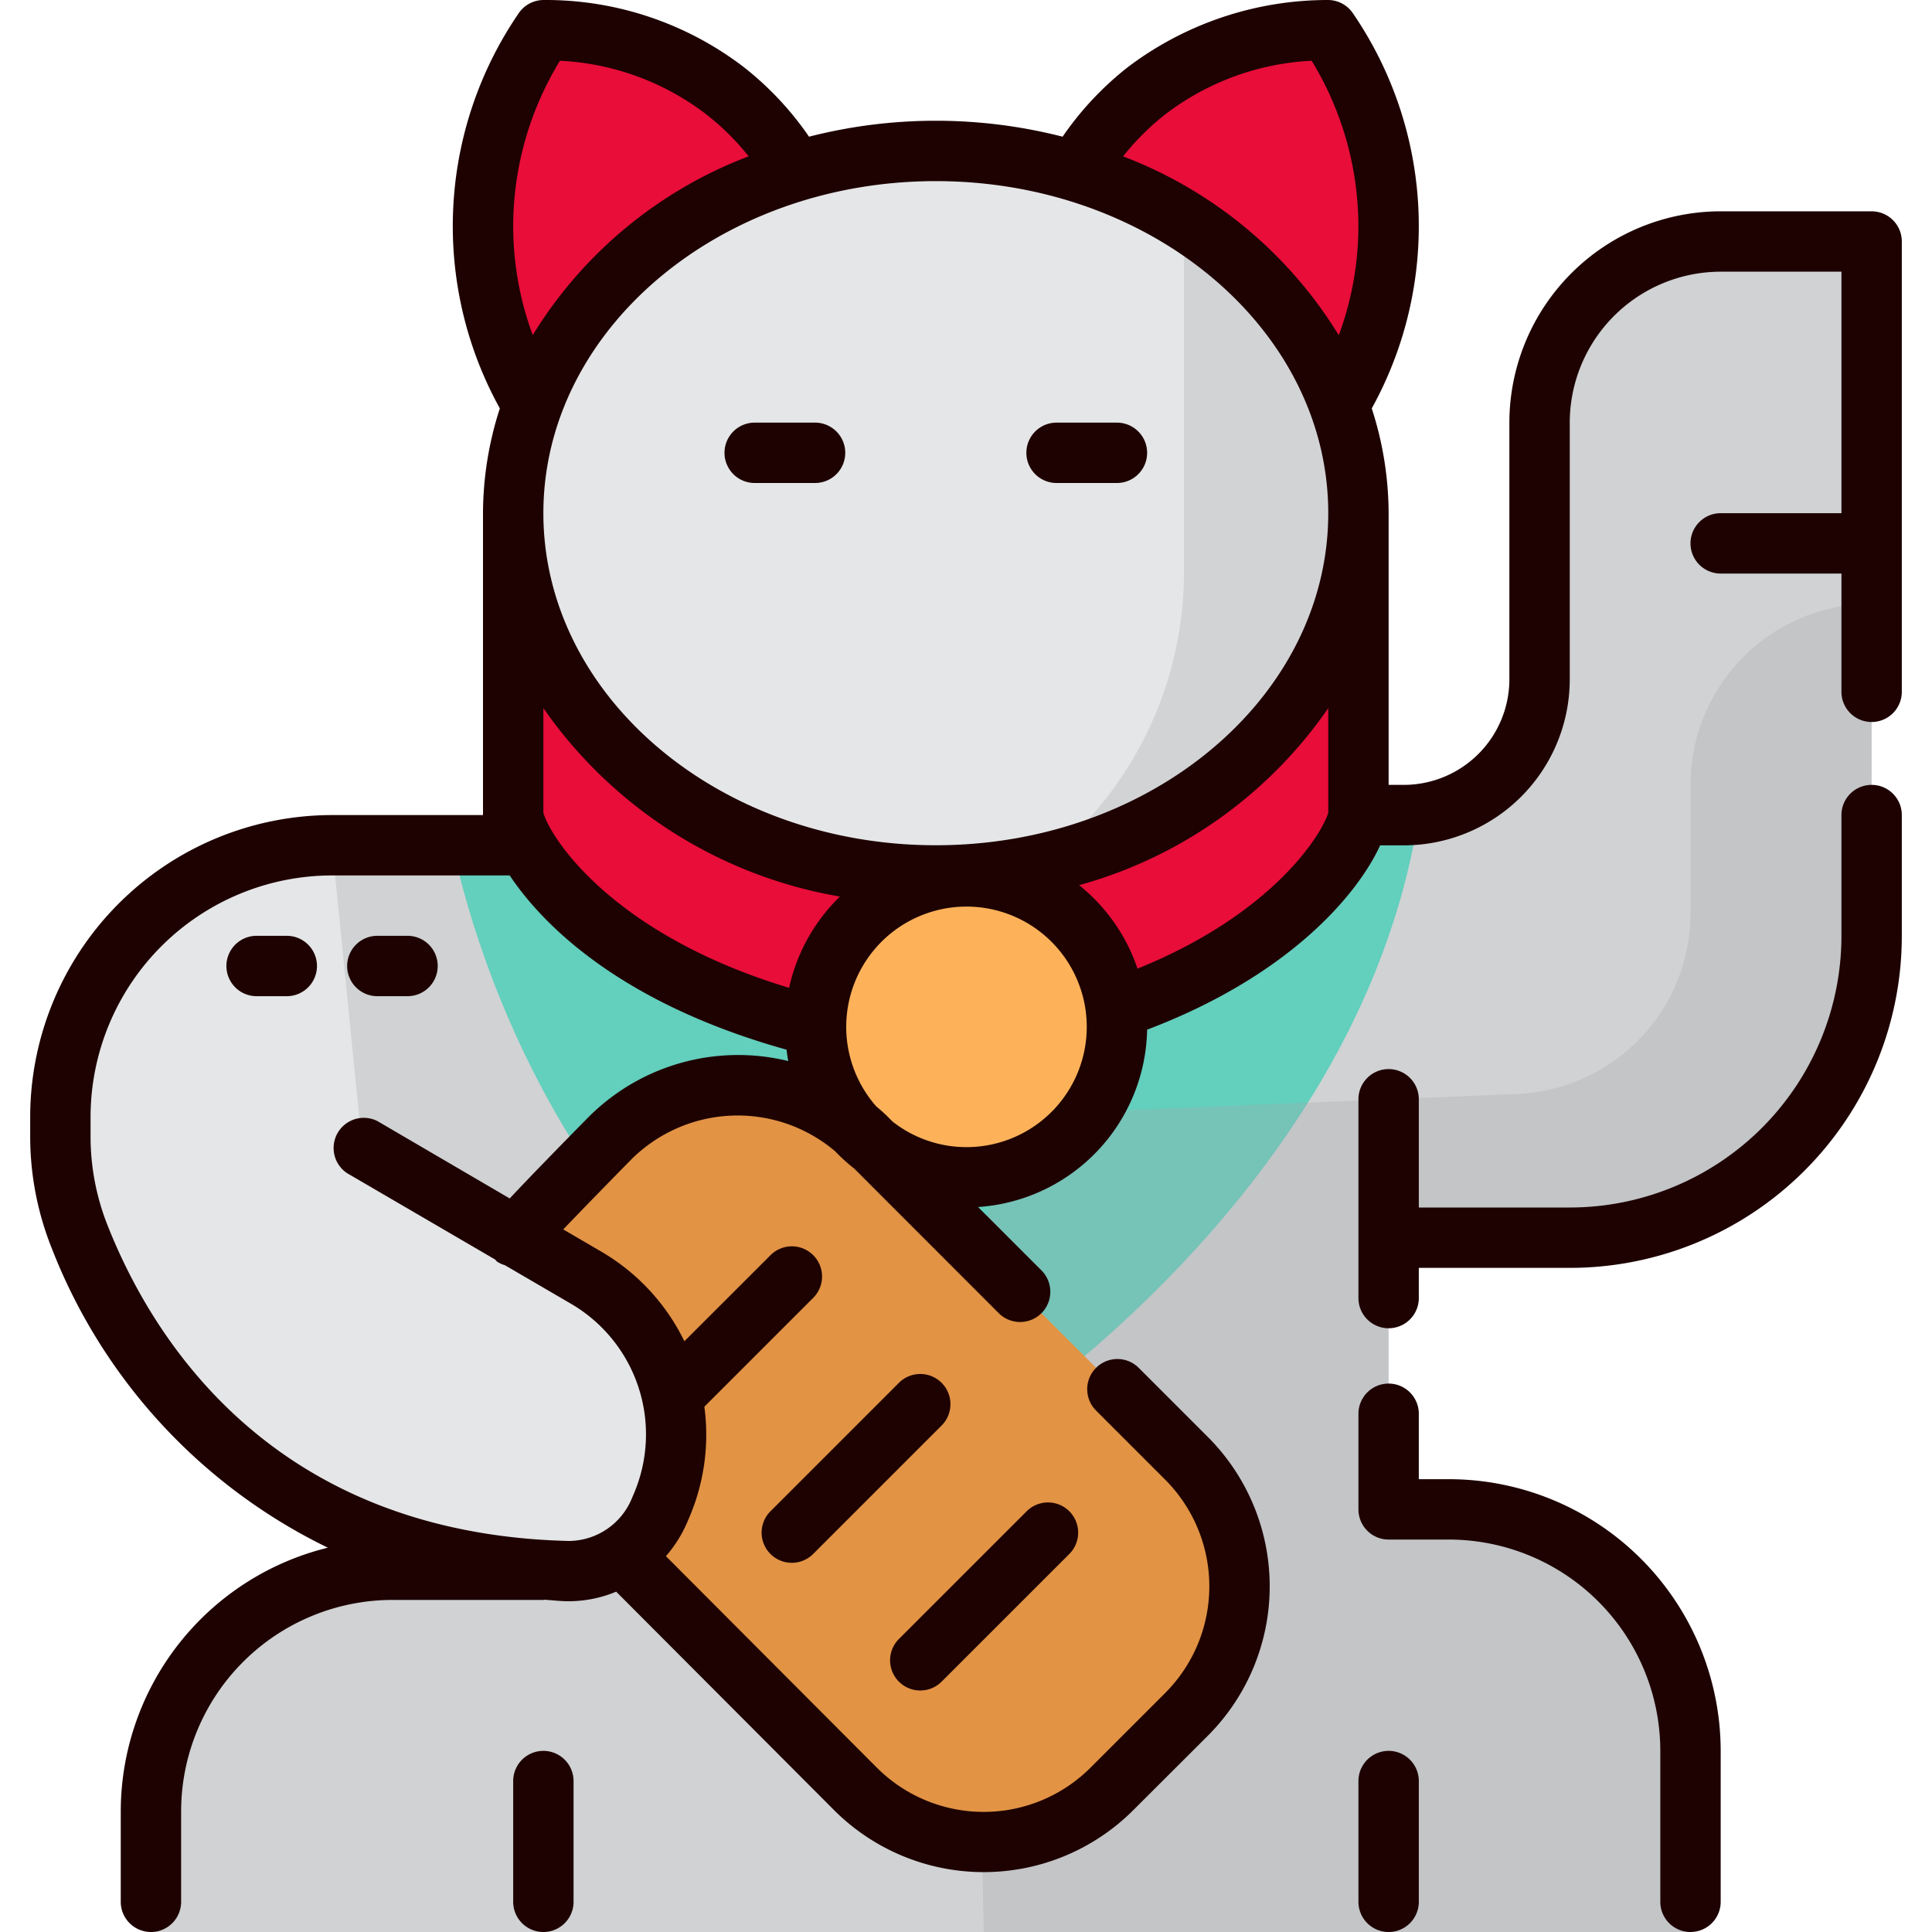 <svg id="Layer_2" height="512" viewBox="0 0 64 64" width="512" xmlns="http://www.w3.org/2000/svg" data-name="Layer 2"><path d="m62 8v23.01a9.987 9.987 0 0 1 -9.99 9.99h-6.01v9h2a8 8 0 0 1 8 8v6h-51v-4a8 8 0 0 1 8-8h5c-13.38-.79-16-13-16-13v-2a9 9 0 0 1 9-9h6l28-1h1.5a4.494 4.494 0 0 0 4.5-4.5v-8.5a6 6 0 0 1 6-6z" fill="#d0d2d3"/><path d="m15 28s2.8 15.857 16.9 19.929c0 0 13.1-7.929 15.1-20.929z" fill="#63cfbd"/><path d="m62 20v11.01a9.987 9.987 0 0 1 -9.99 9.99h-6.01v9h2a8 8 0 0 1 8 8v6h-23.41l-.46-21.12a6.016 6.016 0 0 1 5.75-6.13l12.37-.51a6 6 0 0 0 5.75-6v-4.24a6 6 0 0 1 6-6z" fill="#a6a8ab" opacity=".3"/><path d="m17.639 13.414a11.667 11.667 0 0 1 -1.628-6.414 11.622 11.622 0 0 1 2-6 9.739 9.739 0 0 1 6 2 9.481 9.481 0 0 1 2.348 2.676" fill="#e90d39"/><path d="m44.363 13.412a11.667 11.667 0 0 0 1.626-6.412 11.622 11.622 0 0 0 -2-6 9.739 9.739 0 0 0 -6 2 9.481 9.481 0 0 0 -2.348 2.675" fill="#e90d39"/><path d="m36.967 33.422c6.368-2.174 8.033-5.935 8.033-6.422v-10h-28v10c0 .534 2 5 10 7" fill="#e90d39"/><circle cx="32" cy="34" fill="#fdb25a" r="5"/><path d="m32 31a3 3 0 1 0 3 3 3 3 0 0 0 -3-3z" fill="#fdb25a"/><path d="m17.044 41c.2-.292 3.168-3.3 3.168-3.3a6 6 0 0 1 8.485 0l10.603 10.6a6 6 0 0 1 0 8.485l-2.475 2.475a6 6 0 0 1 -8.485 0l-7.729-7.75" fill="#e29344"/><path d="m46 36.415v4.585"/><path d="m45 17c0 5.61-4.49 10.32-10.57 11.63a16.024 16.024 0 0 1 -3.43.37c-7.73 0-14-5.37-14-12s6.27-12 14-12a15.538 15.538 0 0 1 8.22 2.29 11.544 11.544 0 0 1 5.78 9.71z" fill="#e5e6e7"/><path d="m11 28a9 9 0 0 0 -9 9v2s2.72 12.691 16.79 13.044a3.259 3.259 0 0 0 3.048-2l.073-.171a6 6 0 0 0 -2.492-7.546l-7.419-4.327z" fill="#e5e6e7"/><path d="m45 17c0 5.61-4.49 10.32-10.57 11.63a12.168 12.168 0 0 0 4.79-9.69v-11.65a11.544 11.544 0 0 1 5.78 9.71z" fill="#a6a8ab" opacity=".3"/><g fill="#1e0202"><path d="m46 45.833a1 1 0 0 0 -1 1v3.167a1 1 0 0 0 1 1h2a7.008 7.008 0 0 1 7 7v5a1 1 0 0 0 2 0v-5a9.01 9.01 0 0 0 -9-9h-1v-2.167a1 1 0 0 0 -1-1z"/><path d="m62 26a1 1 0 0 0 -1 1v4.009a9 9 0 0 1 -9 8.991h-5v-3.585a1 1 0 0 0 -2 0v6.585a1 1 0 0 0 2 0v-1h5.009a11 11 0 0 0 10.991-10.991v-4.009a1 1 0 0 0 -1-1z"/><path d="m62 7h-5a7.008 7.008 0 0 0 -7 7v8.5a3.5 3.5 0 0 1 -3.5 3.5h-.5v-9a11.335 11.335 0 0 0 -.559-3.471 12.479 12.479 0 0 0 -.625-13.091 1 1 0 0 0 -.816-.438 10.988 10.988 0 0 0 -6.621 2.21 10.413 10.413 0 0 0 -2.179 2.318 16.957 16.957 0 0 0 -8.4 0 10.393 10.393 0 0 0 -2.177-2.317 10.793 10.793 0 0 0 -6.623-2.211 1 1 0 0 0 -.817.438 12.478 12.478 0 0 0 -.625 13.091 11.336 11.336 0 0 0 -.558 3.471v10h-5a10.011 10.011 0 0 0 -10 10v.64a9.961 9.961 0 0 0 .7 3.673 18.467 18.467 0 0 0 9.16 9.956 9.008 9.008 0 0 0 -6.86 8.731v3a1 1 0 0 0 2 0v-3a7.008 7.008 0 0 1 7-7h5c.011 0 .021-.006.032-.007.247.014.479.044.733.05h.1a4.1 4.1 0 0 0 1.547-.317l7.224 7.243a7.008 7.008 0 0 0 9.9 0l2.474-2.469a7 7 0 0 0 0-9.9l-2.3-2.3a1 1 0 0 0 -1.414 1.414l2.3 2.3a5 5 0 0 1 0 7.071l-2.475 2.475a5.006 5.006 0 0 1 -7.07 0l-6.991-7.01a4.3 4.3 0 0 0 .7-1.11l.073-.171a6.961 6.961 0 0 0 .5-3.67l3.618-3.618a1 1 0 0 0 -1.414-1.414l-2.866 2.863a6.967 6.967 0 0 0 -2.748-2.966l-1.265-.738c.608-.635 1.459-1.509 2.26-2.323a4.991 4.991 0 0 1 6.751-.262 6.038 6.038 0 0 0 .632.573l4.783 4.786a1 1 0 0 0 1.416-1.416l-2.1-2.1a6 6 0 0 0 5.6-5.875c4.746-1.8 6.989-4.509 7.719-6.106h.781a5.5 5.5 0 0 0 5.5-5.503v-8.5a5.006 5.006 0 0 1 5-5h4v8h-4a1 1 0 0 0 0 2h4v3.917a1 1 0 1 0 2 0v-14.917a1 1 0 0 0 -1-1zm-23.4-3.21a8.664 8.664 0 0 1 4.85-1.777 10.532 10.532 0 0 1 1.538 5.03 10.418 10.418 0 0 1 -.639 4.062 14.366 14.366 0 0 0 -7.145-5.925 8.356 8.356 0 0 1 1.396-1.39zm-21.59 3.254a10.536 10.536 0 0 1 1.539-5.031 8.646 8.646 0 0 1 4.851 1.778 8.368 8.368 0 0 1 1.4 1.388 14.365 14.365 0 0 0 -7.152 5.921 10.421 10.421 0 0 1 -.638-4.056zm13.99-1.044c7.168 0 13 4.935 13 11s-5.832 11-13 11-13-4.935-13-11 5.832-11 13-11zm-3.176 23.7a5.993 5.993 0 0 0 -1.684 3.023c-5.87-1.772-7.907-4.972-8.14-5.8v-3.465a15.056 15.056 0 0 0 9.824 6.242zm-8.324 7.3c-.912.926-1.95 1.989-2.615 2.7l-4.385-2.564a1 1 0 0 0 -1 1.728l4.9 2.858c.023.021.036.048.062.067a.946.946 0 0 0 .264.123l2.194 1.28a5.008 5.008 0 0 1 2.077 6.289l-.073.171a2.273 2.273 0 0 1 -2.052 1.394h-.052c-9.786-.246-13.762-6.664-15.262-10.468a7.971 7.971 0 0 1 -.558-2.938v-.64a8.009 8.009 0 0 1 8-8h5.884c1.2 1.792 3.86 4.29 9.171 5.772.016.127.034.253.058.377a7 7 0 0 0 -6.613 1.851zm12.5 1a3.961 3.961 0 0 1 -2.433-.847l-.163-.164c-.123-.123-.253-.234-.383-.346a3.984 3.984 0 1 1 2.979 1.357zm5.682-5.913a6.016 6.016 0 0 0 -1.934-2.765 14.79 14.79 0 0 0 8.252-5.864v3.465c-.2.686-1.8 3.337-6.318 5.164z"/><path d="m30.485 56a1 1 0 0 0 .707-.293l4.243-4.242a1 1 0 0 0 -1.414-1.414l-4.243 4.242a1 1 0 0 0 .707 1.707z"/><path d="m31.192 45.808a1 1 0 0 0 -1.414 0l-4.243 4.243a1 1 0 1 0 1.414 1.414l4.243-4.243a1 1 0 0 0 0-1.414z"/><path d="m25 16h2a1 1 0 0 0 0-2h-2a1 1 0 0 0 0 2z"/><path d="m35 16h2a1 1 0 0 0 0-2h-2a1 1 0 0 0 0 2z"/><path d="m19 63v-4a1 1 0 0 0 -2 0v4a1 1 0 0 0 2 0z"/><path d="m45 63a1 1 0 0 0 2 0v-4a1 1 0 0 0 -2 0z"/><path d="m9.5 31h-1a1 1 0 0 0 0 2h1a1 1 0 0 0 0-2z"/><path d="m13.5 31h-1a1 1 0 0 0 0 2h1a1 1 0 0 0 0-2z"/></g></svg>